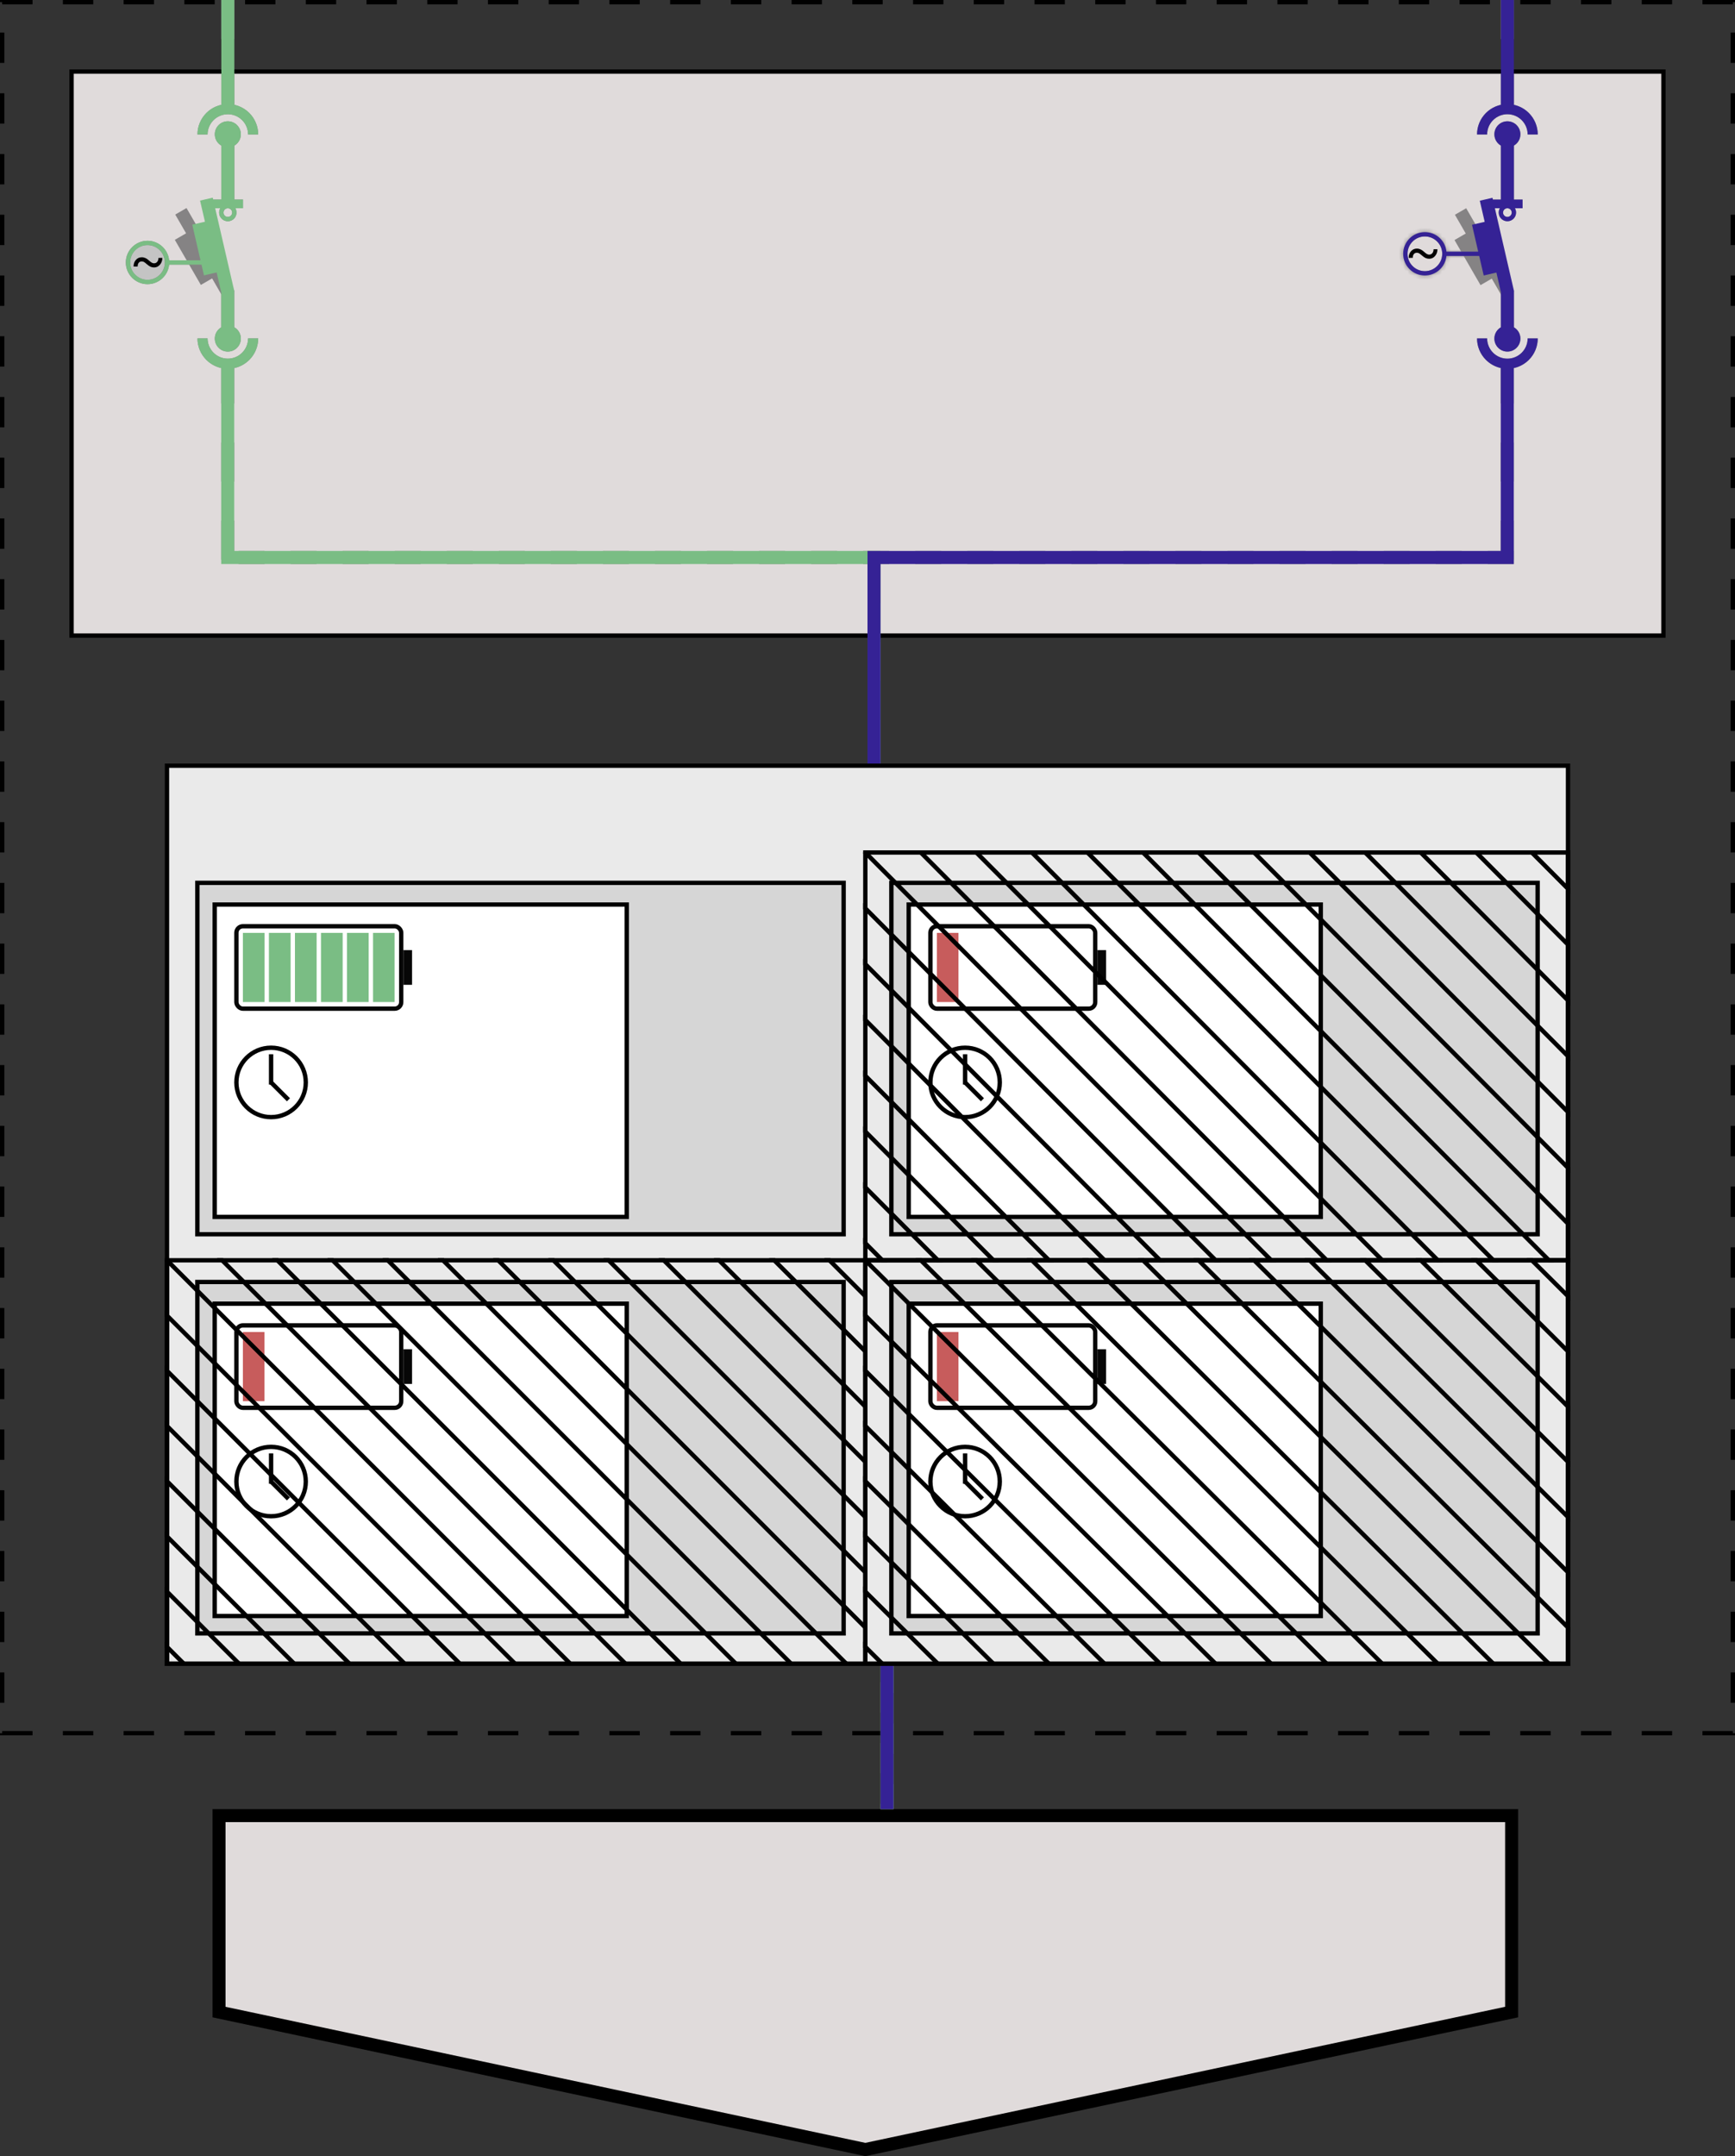             <svg width="100%" viewBox="0 0 400 497" fill="none" xmlns="http://www.w3.org/2000/svg">
                <rect x="0" y="0" width="400" height="497" fill="#333333" stroke="none"/>
                <rect x="16.5" y="16.5" width="367" height="130" fill="#E0DBDB" stroke="black" />
                <path fill-rule="evenodd" clip-rule="evenodd" d="M54 67.006L51.402 68.506L48.902 64.176L46.305 65.675L40.305 55.283L42.902 53.783L40.402 49.453L43 47.953L54 67.006Z" fill="#858384" />
                <rect width="3" height="10" transform="matrix(1 0 0 -1 51 77)" fill="#858384" />
                <path d="M55.525 78.041C55.525 79.698 54.182 81.041 52.525 81.041C50.868 81.041 49.525 79.698 49.525 78.041C49.525 76.385 50.868 75.041 52.525 75.041C54.182 75.041 55.525 76.385 55.525 78.041Z" fill="#858384" />
                <path d="M45.525 78C45.525 79.856 46.263 81.637 47.576 82.95C48.888 84.263 50.669 85 52.525 85C54.382 85 56.162 84.263 57.475 82.95C58.788 81.637 59.525 79.856 59.525 78L57.197 78C57.197 79.239 56.705 80.427 55.829 81.303C54.953 82.18 53.764 82.672 52.525 82.672C51.286 82.672 50.098 82.18 49.222 81.303C48.346 80.427 47.854 79.239 47.854 78L45.525 78Z" fill="#858384" />
                <rect width="3" height="8" transform="matrix(1 0 0 -1 51.025 25)" fill="#858384" />
                <rect width="3" height="14" transform="matrix(1 0 0 -1 51.025 47)" fill="#858384" />
                <path d="M55.525 30.959C55.525 32.615 54.182 33.959 52.525 33.959C50.868 33.959 49.525 32.615 49.525 30.959C49.525 29.302 50.868 27.959 52.525 27.959C54.182 27.959 55.525 29.302 55.525 30.959Z" fill="#858384" />
                <path d="M59.525 31C59.525 29.143 58.788 27.363 57.475 26.05C56.162 24.738 54.382 24 52.525 24C50.669 24 48.888 24.738 47.576 26.05C46.263 27.363 45.525 29.143 45.525 31L47.854 31C47.854 29.761 48.346 28.573 49.222 27.697C50.098 26.82 51.286 26.328 52.525 26.328C53.764 26.328 54.953 26.82 55.829 27.697C56.705 28.573 57.197 29.761 57.197 31H59.525Z" fill="#858384" />
                <rect x="49.025" y="46" width="7" height="2" fill="#858384" />
                <path d="M54.025 49C54.025 49.828 53.354 50.5 52.525 50.5C51.697 50.5 51.025 49.828 51.025 49C51.025 48.172 51.697 47.5 52.525 47.5C53.354 47.5 54.025 48.172 54.025 49Z" stroke="#858384" />
                <rect x="38" y="60" width="8" height="1" fill="#858384" />
                <path d="M38.5 60.5C38.5 62.985 36.485 65 34 65C31.515 65 29.5 62.985 29.5 60.5C29.5 58.015 31.515 56 34 56C36.485 56 38.5 58.015 38.5 60.5Z" fill="#C4C4C4" stroke="#858384" />
                <path d="M37.426 59.447C37.426 60.065 37.242 60.586 36.875 61.012C36.512 61.434 36.062 61.645 35.527 61.645C35.246 61.645 34.98 61.594 34.73 61.492C34.48 61.387 34.19 61.19 33.857 60.9C33.529 60.611 33.293 60.432 33.148 60.361C33.004 60.291 32.85 60.256 32.685 60.256C32.381 60.256 32.147 60.361 31.982 60.572C31.818 60.779 31.736 61.066 31.736 61.434L30.793 61.445C30.793 60.82 30.973 60.307 31.332 59.904C31.691 59.502 32.143 59.301 32.685 59.301C32.982 59.301 33.268 59.363 33.541 59.488C33.815 59.613 34.123 59.834 34.467 60.15C34.81 60.463 35.107 60.639 35.357 60.678L35.527 60.69C35.824 60.69 36.065 60.576 36.248 60.35C36.435 60.123 36.529 59.824 36.529 59.453L37.426 59.447Z" fill="black" />
                <line x1="52.5" y1="84" x2="52.5" y2="130" stroke="#858384" stroke-width="3" stroke-dasharray="9 9" />
                <line x1="349" y1="128.5" x2="51" y2="128.5" stroke="#858384" stroke-width="3" stroke-dasharray="6 6" />
                <path fill-rule="evenodd" clip-rule="evenodd" d="M349.026 67.053L346.428 68.553L343.928 64.222L341.33 65.722L335.33 55.33L337.928 53.83L335.428 49.5L338.026 48L349.026 67.053Z" fill="#858384" />
                <rect width="3" height="10" transform="matrix(1 0 0 -1 346.025 77)" fill="#858384" />
                <path d="M350.525 78.041C350.525 79.698 349.182 81.041 347.525 81.041C345.869 81.041 344.525 79.698 344.525 78.041C344.525 76.385 345.869 75.041 347.525 75.041C349.182 75.041 350.525 76.385 350.525 78.041Z" fill="#858384" />
                <path d="M340.525 78C340.525 79.856 341.263 81.637 342.576 82.95C343.888 84.263 345.669 85 347.525 85C349.382 85 351.162 84.263 352.475 82.95C353.788 81.637 354.525 79.856 354.525 78L352.197 78C352.197 79.239 351.705 80.427 350.829 81.303C349.953 82.18 348.764 82.672 347.525 82.672C346.286 82.672 345.098 82.18 344.222 81.303C343.346 80.427 342.854 79.239 342.854 78L340.525 78Z" fill="#858384" />
                <rect width="3" height="8" transform="matrix(1 0 0 -1 346.025 25)" fill="#858384" />
                <rect width="3" height="14" transform="matrix(1 0 0 -1 346.025 47)" fill="#858384" />
                <path d="M350.525 30.959C350.525 32.615 349.182 33.959 347.525 33.959C345.869 33.959 344.525 32.615 344.525 30.959C344.525 29.302 345.869 27.959 347.525 27.959C349.182 27.959 350.525 29.302 350.525 30.959Z" fill="#858384" />
                <path d="M354.525 31C354.525 29.143 353.788 27.363 352.475 26.05C351.162 24.738 349.382 24 347.525 24C345.669 24 343.888 24.738 342.576 26.05C341.263 27.363 340.525 29.143 340.525 31L342.854 31C342.854 29.761 343.346 28.573 344.222 27.697C345.098 26.82 346.286 26.328 347.525 26.328C348.764 26.328 349.953 26.82 350.829 27.697C351.705 28.573 352.197 29.761 352.197 31H354.525Z" fill="#858384" />
                <rect x="344.025" y="46" width="7" height="2" fill="#858384" />
                <path d="M349.025 49C349.025 49.828 348.354 50.5 347.525 50.5C346.697 50.5 346.025 49.828 346.025 49C346.025 48.172 346.697 47.5 347.525 47.5C348.354 47.5 349.025 48.172 349.025 49Z" stroke="#858384" />
                <path d="M331.4 57.447C331.4 58.065 331.217 58.586 330.85 59.012C330.486 59.434 330.037 59.645 329.502 59.645C329.221 59.645 328.955 59.594 328.705 59.492C328.455 59.387 328.164 59.19 327.832 58.9C327.504 58.611 327.268 58.432 327.123 58.361C326.979 58.291 326.824 58.256 326.66 58.256C326.355 58.256 326.121 58.361 325.957 58.572C325.793 58.779 325.711 59.066 325.711 59.434L324.768 59.445C324.768 58.82 324.947 58.307 325.307 57.904C325.666 57.502 326.117 57.301 326.66 57.301C326.957 57.301 327.242 57.363 327.516 57.488C327.789 57.613 328.098 57.834 328.441 58.15C328.785 58.463 329.082 58.639 329.332 58.678L329.502 58.69C329.799 58.69 330.039 58.576 330.223 58.35C330.41 58.123 330.504 57.824 330.504 57.453L331.4 57.447Z" fill="black" />
                <line x1="347.5" y1="84" x2="347.5" y2="130" stroke="#858384" stroke-width="3" stroke-dasharray="9 9" />
                <line x1="201.5" y1="130" x2="201.5" y2="176" stroke="#858384" stroke-width="3" stroke-dasharray="9 9" />
                <line x1="52.5" y1="-6.55672e-08" x2="52.5" y2="16" stroke="#858384" stroke-width="3" stroke-dasharray="9 9" />
                <line x1="347.5" y1="-6.55671e-08" x2="347.5" y2="10" stroke="#858384" stroke-width="3" stroke-dasharray="9 9" />
                <rect x="38.5" y="176.5" width="323" height="207" fill="#EAEAEA" stroke="black" />
                <rect x="45.5" y="295.5" width="149" height="81" fill="#D6D6D6" stroke="black" />
                <rect x="49.5" y="300.5" width="95" height="72" fill="white" stroke="black" />
                <rect x="54" y="305" width="39" height="20" rx="2" fill="white" />
                <rect x="56" y="307" width="5" height="16" fill="#C75C5C" />
                <rect x="92" y="311" width="3" height="8" fill="#070707" />
                <path fill-rule="evenodd" clip-rule="evenodd" d="M56 305C54.895 305 54 305.895 54 307V323C54 324.105 54.895 325 56 325H91C92.105 325 93 324.105 93 323V307C93 305.895 92.105 305 91 305H56ZM56 307H61V323H56V307ZM62 307H67V323H62V307ZM85 307H80V323H85V307ZM86 307H91V323H86V307ZM73 307H68V323H73V307ZM74 307H79V323H74V307Z" fill="white" />
                <rect x="54.5" y="305.5" width="38" height="19" rx="1.5" stroke="#070707" />
                <circle cx="62.5" cy="341.5" r="8" stroke="black" />
                <line x1="62.5" y1="335" x2="62.5" y2="342" stroke="black" />
                <path d="M66.5 345.5L62.499 341.5" stroke="black" />
                <rect x="45.5" y="203.5" width="149" height="81" fill="#D6D6D6" stroke="black" />
                <rect x="49.5" y="208.5" width="95" height="72" fill="white" stroke="black" />
                <rect x="54" y="213" width="39" height="20" rx="2" fill="white" />
                <rect id="SHRI2_IBP1_chargeAnim" x="56" y="215" width="35" height="16" fill="#7ABD84" />
                <rect x="92" y="219" width="3" height="8" fill="#070707" />
                <path fill-rule="evenodd" clip-rule="evenodd" d="M56 213C54.895 213 54 213.895 54 215V231C54 232.105 54.895 233 56 233H91C92.105 233 93 232.105 93 231V215C93 213.895 92.105 213 91 213H56ZM56 215H61V231H56V215ZM62 215H67V231H62V215ZM85 215H80V231H85V215ZM86 215H91V231H86V215ZM73 215H68V231H73V215ZM74 215H79V231H74V215Z" fill="white" />
                <rect x="54.5" y="213.5" width="38" height="19" rx="1.5" stroke="#070707" />
                <circle cx="62.5" cy="249.5" r="8" stroke="black" />
                <line x1="62.5" y1="243" x2="62.5" y2="250" stroke="black" />
                <path d="M66.5 253.5L62.499 249.5" stroke="black" />
                <rect x="205.5" y="203.5" width="149" height="81" fill="#D6D6D6" stroke="black" />
                <rect x="209.5" y="208.5" width="95" height="72" fill="white" stroke="black" />
                <rect x="214" y="213" width="39" height="20" rx="2" fill="white" />
                <rect x="216" y="215" width="5" height="16" fill="#C75C5C" />
                <rect x="252" y="219" width="3" height="8" fill="#070707" />
                <path fill-rule="evenodd" clip-rule="evenodd" d="M216 213C214.895 213 214 213.895 214 215V231C214 232.105 214.895 233 216 233H251C252.105 233 253 232.105 253 231V215C253 213.895 252.105 213 251 213H216ZM216 215H221V231H216V215ZM222 215H227V231H222V215ZM245 215H240V231H245V215ZM246 215H251V231H246V215ZM233 215H228V231H233V215ZM234 215H239V231H234V215Z" fill="white" />
                <rect x="214.5" y="213.5" width="38" height="19" rx="1.5" stroke="#070707" />
                <circle cx="222.5" cy="249.5" r="8" stroke="black" />
                <line x1="222.5" y1="243" x2="222.5" y2="250" stroke="black" />
                <path d="M226.5 253.5L222.499 249.5" stroke="black" />
                <rect x="205.5" y="295.5" width="149" height="81" fill="#D6D6D6" stroke="black" />
                <rect x="209.5" y="300.5" width="95" height="72" fill="white" stroke="black" />
                <rect x="214" y="305" width="39" height="20" rx="2" fill="white" />
                <rect x="216" y="307" width="5" height="16" fill="#C75C5C" />
                <rect x="252" y="311" width="3" height="8" fill="#070707" />
                <path fill-rule="evenodd" clip-rule="evenodd" d="M216 305C214.895 305 214 305.895 214 307V323C214 324.105 214.895 325 216 325H251C252.105 325 253 324.105 253 323V307C253 305.895 252.105 305 251 305H216ZM216 307H221V323H216V307ZM222 307H227V323H222V307ZM245 307H240V323H245V307ZM246 307H251V323H246V307ZM233 307H228V323H233V307ZM234 307H239V323H234V307Z" fill="white" />
                <rect x="214.5" y="305.5" width="38" height="19" rx="1.5" stroke="#070707" />
                <circle cx="222.5" cy="341.5" r="8" stroke="black" />
                <line x1="222.5" y1="335" x2="222.5" y2="342" stroke="black" />
                <path d="M226.5 345.5L222.499 341.5" stroke="black" />
                <path d="M50.5 418.5H348.5V463.785L199.5 495.466L50.5 463.785V418.5Z" fill="#E0DBDB" stroke="black" stroke-width="3" />
                <rect x="0.5" y="0.5" width="399" height="399" stroke="black" stroke-dasharray="7 7" />
                <path fill-rule="evenodd" clip-rule="evenodd" d="M362 206.09V204.661L353.377 196H351.954L362 206.09ZM339.15 196H340.573L362 217.522V218.952L339.15 196ZM326.341 196H327.764L362 230.388V231.817L326.341 196ZM313.535 196H314.958L362 243.251V244.68L313.535 196ZM302.153 196L362 256.112V257.542L300.73 196H302.153ZM289.345 196L362 268.978V270.407L287.922 196H289.345ZM276.538 196L362 281.841V283.27L275.115 196H276.538ZM263.732 196L358.312 291H356.889L262.309 196H263.732ZM250.925 196L345.505 291H344.083L249.502 196H250.925ZM238.119 196L332.699 291H331.276L236.696 196H238.119ZM225.312 196L319.893 291H318.47L223.889 196H225.312ZM212.506 196L307.086 291H305.663L211.083 196H212.506ZM199.701 196L294.281 291H292.859L199 196.725V196.499L199.496 196H199.701ZM199 208.161L281.473 291H280.05L199 209.59V208.161ZM199 221.024L268.666 291H267.244L199 222.454V221.024ZM199 233.886L255.862 291H254.439L199 235.315V233.886ZM199 246.751L243.053 291H241.63L199 248.18V246.751ZM230.247 291L199 259.614V261.044L228.824 291H230.247ZM217.442 291L199 272.476V273.905L216.02 291H217.442ZM204.634 291L199 285.341V286.77L203.211 291H204.634Z" fill="black" />
                <rect x="199.5" y="196.5" width="162" height="94" stroke="black" />
                <path fill-rule="evenodd" clip-rule="evenodd" d="M200 299.984V298.57L191.43 290H190.016L200 299.984ZM177.29 290H178.704L200 311.296V312.71L177.29 290ZM164.56 290H165.975L200 324.025V325.44L164.56 290ZM151.832 290H153.247L200 336.753V338.168L151.832 290ZM139.106 290H140.521L200 349.479V350.894L139.106 290ZM126.377 290H127.791L200 362.209V363.623L126.377 290ZM113.649 290H115.063L200 374.937V376.351L113.649 290ZM100.921 290H102.335L196.335 384H194.921L100.921 290ZM88.193 290H89.607L183.607 384H182.193L88.193 290ZM75.465 290H76.879L170.879 384H169.465L75.465 290ZM62.737 290H64.151L158.151 384H156.737L62.737 290ZM50.009 290H51.423L145.423 384H144.009L50.009 290ZM38.494 290H38.697L132.697 384H131.283L38 290.717V290.494L38.494 290ZM38 303.447V302.033L119.967 384H118.553L38 303.447ZM38 316.175V314.761L107.239 384H105.825L38 316.175ZM38 328.901V327.487L94.513 384H93.099L38 328.901ZM38 341.631V340.216L81.784 384H80.369L38 341.631ZM38 354.359V352.944L69.055 384H67.641L38 354.359ZM38 367.085V365.67L56.33 384H54.915L38 367.085ZM38 379.815V378.4L43.6 384H42.185L38 379.815Z" fill="black" />
                <rect x="38.5" y="290.5" width="161" height="93" stroke="black" />
                <path fill-rule="evenodd" clip-rule="evenodd" d="M362 299.984V298.57L353.377 290H351.954L362 299.984ZM339.15 290H340.573L362 311.296V312.71L339.15 290ZM326.341 290H327.764L362 324.026V325.44L326.341 290ZM313.535 290H314.958L362 336.754V338.168L313.535 290ZM300.73 290H302.153L362 349.48V350.894L300.73 290ZM287.922 290H289.345L362 362.21V363.624L287.922 290ZM275.115 290H276.538L362 374.937V376.352L275.115 290ZM262.309 290H263.732L358.312 384H356.889L262.309 290ZM249.502 290H250.925L345.505 384H344.083L249.502 290ZM236.696 290H238.119L332.699 384H331.276L236.696 290ZM223.889 290H225.312L319.893 384H318.47L223.889 290ZM211.083 290H212.506L307.086 384H305.663L211.083 290ZM199.496 290H199.701L294.281 384H292.858L199 290.717V290.493L199.496 290ZM199 303.447V302.033L281.473 384H280.05L199 303.447ZM199 316.175V314.761L268.666 384H267.244L199 316.175ZM199 328.901V327.487L255.862 384H254.439L199 328.901ZM199 341.631V340.217L243.053 384H241.63L199 341.631ZM199 354.359V352.945L230.247 384H228.824L199 354.359ZM199 367.085V365.671L217.442 384H216.02L199 367.085ZM199 379.815V378.401L204.634 384H203.211L199 379.815Z" fill="black" />
                <rect x="199.5" y="290.5" width="162" height="93" stroke="black" />
                <rect x="203.75" y="384.75" width="1.5" height="31.5" stroke="#858384" stroke-width="1.5" stroke-dasharray="7 7" />
                <mask id="path-82-inside-1" fill="white">
                    <path fill-rule="evenodd" clip-rule="evenodd" d="M333.475 59C333.224 61.527 331.093 63.5 328.5 63.5C325.739 63.5 323.5 61.261 323.5 58.5C323.5 55.739 325.739 53.5 328.5 53.5C331.093 53.5 333.224 55.473 333.475 58H340.001V59H333.475Z" />
                </mask>
                <path d="M333.475 59V58H332.57L332.48 58.901L333.475 59ZM333.475 58L332.48 58.099L332.57 59H333.475V58ZM340.001 58H341.001V57H340.001V58ZM340.001 59V60H341.001V59H340.001ZM332.48 58.901C332.28 60.922 330.574 62.5 328.5 62.5V64.5C331.612 64.5 334.169 62.132 334.47 59.099L332.48 58.901ZM328.5 62.5C326.291 62.5 324.5 60.709 324.5 58.5H322.5C322.5 61.814 325.186 64.5 328.5 64.5V62.5ZM324.5 58.5C324.5 56.291 326.291 54.5 328.5 54.5V52.5C325.186 52.5 322.5 55.186 322.5 58.5H324.5ZM328.5 54.5C330.574 54.5 332.28 56.079 332.48 58.099L334.47 57.901C334.169 54.868 331.612 52.5 328.5 52.5V54.5ZM333.475 59H340.001V57H333.475V59ZM339.001 58V59H341.001V58H339.001ZM340.001 58H333.475V60H340.001V58Z" fill="#858384" mask="url(#path-82-inside-1)" />
                <path id="SHRI2_input1_on" fill-rule="evenodd" clip-rule="evenodd" d="M57.474 26.05C56.521 25.097 55.321 24.447 54.025 24.163V0H51.025V24.163C49.728 24.447 48.528 25.097 47.575 26.05C46.262 27.363 45.525 29.143 45.525 31H47.853C47.853 29.761 48.345 28.573 49.221 27.697C50.097 26.82 51.285 26.328 52.525 26.328C53.764 26.328 54.952 26.82 55.828 27.697C56.704 28.573 57.196 29.761 57.196 31H59.525C59.525 29.143 58.787 27.363 57.474 26.05ZM53.999 75.428V67H53.99L53.996 66.999L49.61 48H50.792C50.622 48.294 50.525 48.636 50.525 49C50.525 50.105 51.42 51 52.525 51C53.629 51 54.525 50.105 54.525 49C54.525 48.636 54.427 48.294 54.257 48H56.025V46H54.025V33.557C54.921 33.038 55.525 32.069 55.525 30.959C55.525 29.302 54.181 27.959 52.525 27.959C50.868 27.959 49.525 29.302 49.525 30.959C49.525 32.069 50.128 33.038 51.025 33.557V46H49.148L49.047 45.562L46.124 46.237L47.249 51.109L44.326 51.784L46.223 60H39.001C38.75 57.473 36.618 55.5 34.025 55.5C31.264 55.5 29.025 57.739 29.025 60.5C29.025 63.261 31.264 65.5 34.025 65.5C36.618 65.5 38.75 63.527 39.001 61H46.454L47.026 63.477L49.948 62.802L50.999 67.353V75.458C50.116 75.98 49.525 76.942 49.525 78.041C49.525 79.698 50.868 81.041 52.525 81.041C54.181 81.041 55.525 79.698 55.525 78.041C55.525 76.921 54.91 75.943 53.999 75.428ZM38 60.047V60.953C37.775 62.949 36.081 64.5 34.025 64.5C31.816 64.5 30.025 62.709 30.025 60.5C30.025 58.291 31.816 56.5 34.025 56.5C36.081 56.5 37.775 58.051 38 60.047ZM45.525 78C45.525 79.856 46.262 81.637 47.575 82.95C48.522 83.897 49.712 84.544 50.999 84.832V130H51H53.999H199.999V176H202.999V130H203V127H202.999H199.999L53.999 127V84.843C55.305 84.561 56.515 83.909 57.474 82.95C58.787 81.637 59.524 79.856 59.525 78H57.196C57.196 79.239 56.704 80.427 55.828 81.303C54.952 82.18 53.764 82.672 52.524 82.672C51.285 82.672 50.097 82.18 49.221 81.303C48.345 80.427 47.853 79.239 47.853 78H45.525ZM53.525 49C53.525 48.45 53.08 48.003 52.531 48H52.518C51.969 48.003 51.525 48.45 51.525 49C51.525 49.552 51.972 50 52.525 50C53.077 50 53.525 49.552 53.525 49ZM206 384H203V417H206V384Z" fill="#7ABD84" />
                <path id="SHRI2_input2_on" fill-rule="evenodd" clip-rule="evenodd" d="M349.025 24.163C350.322 24.447 351.522 25.097 352.475 26.05C353.788 27.363 354.525 29.144 354.525 31H352.197C352.197 29.761 351.705 28.573 350.829 27.697C349.953 26.82 348.764 26.328 347.525 26.328C346.286 26.328 345.098 26.82 344.222 27.697C343.346 28.573 342.854 29.761 342.854 31H340.525C340.525 29.144 341.263 27.363 342.576 26.05C343.529 25.097 344.729 24.447 346.025 24.163V0H349.025V24.163ZM344.525 78.042C344.525 76.931 345.129 75.962 346.025 75.443V67.32L344.988 62.828L342.066 63.503L341.026 59H341H333.475C333.224 61.527 331.093 63.5 328.5 63.5C325.739 63.5 323.5 61.261 323.5 58.5C323.5 55.739 325.739 53.5 328.5 53.5C331.093 53.5 333.224 55.473 333.475 58H340.795L339.366 51.81L342.289 51.136L341.164 46.264L344.087 45.589L344.182 46H346.025V33.557C345.129 33.039 344.525 32.069 344.525 30.959C344.525 29.302 345.869 27.959 347.525 27.959C349.182 27.959 350.525 29.302 350.525 30.959C350.525 32.069 349.922 33.039 349.025 33.557V46H351.025V48H349.258C349.428 48.294 349.525 48.636 349.525 49C349.525 50.105 348.63 51 347.525 51C346.421 51 345.525 50.105 345.525 49C345.525 48.636 345.623 48.294 345.793 48H344.644L349.036 67.025L349.025 67.027V75.443C349.922 75.962 350.525 76.931 350.525 78.042C350.525 79.698 349.182 81.042 347.525 81.042C345.869 81.042 344.525 79.698 344.525 78.042ZM342.576 82.95C341.263 81.637 340.525 79.857 340.525 78H342.854C342.854 79.239 343.346 80.427 344.222 81.304C345.098 82.18 346.286 82.672 347.525 82.672C348.764 82.672 349.953 82.18 350.829 81.304C351.705 80.427 352.197 79.239 352.197 78H354.525C354.525 79.857 353.788 81.637 352.475 82.95C351.516 83.909 350.306 84.562 349 84.843V127V130H346H203L203 176H200V130L200 127H203L346 127V84.832C344.713 84.545 343.523 83.897 342.576 82.95ZM347.532 48C348.081 48.004 348.525 48.45 348.525 49C348.525 49.552 348.078 50 347.525 50C346.973 50 346.525 49.552 346.525 49C346.525 48.45 346.97 48.004 347.519 48H347.532ZM203 384H206V417H203V384ZM332.48 58.099L332.52 58.5L332.48 58.901C332.28 60.922 330.574 62.5 328.5 62.5C326.291 62.5 324.5 60.709 324.5 58.5C324.5 56.291 326.291 54.5 328.5 54.5C330.574 54.5 332.28 56.078 332.48 58.099Z" fill="#352295" />
            </svg>